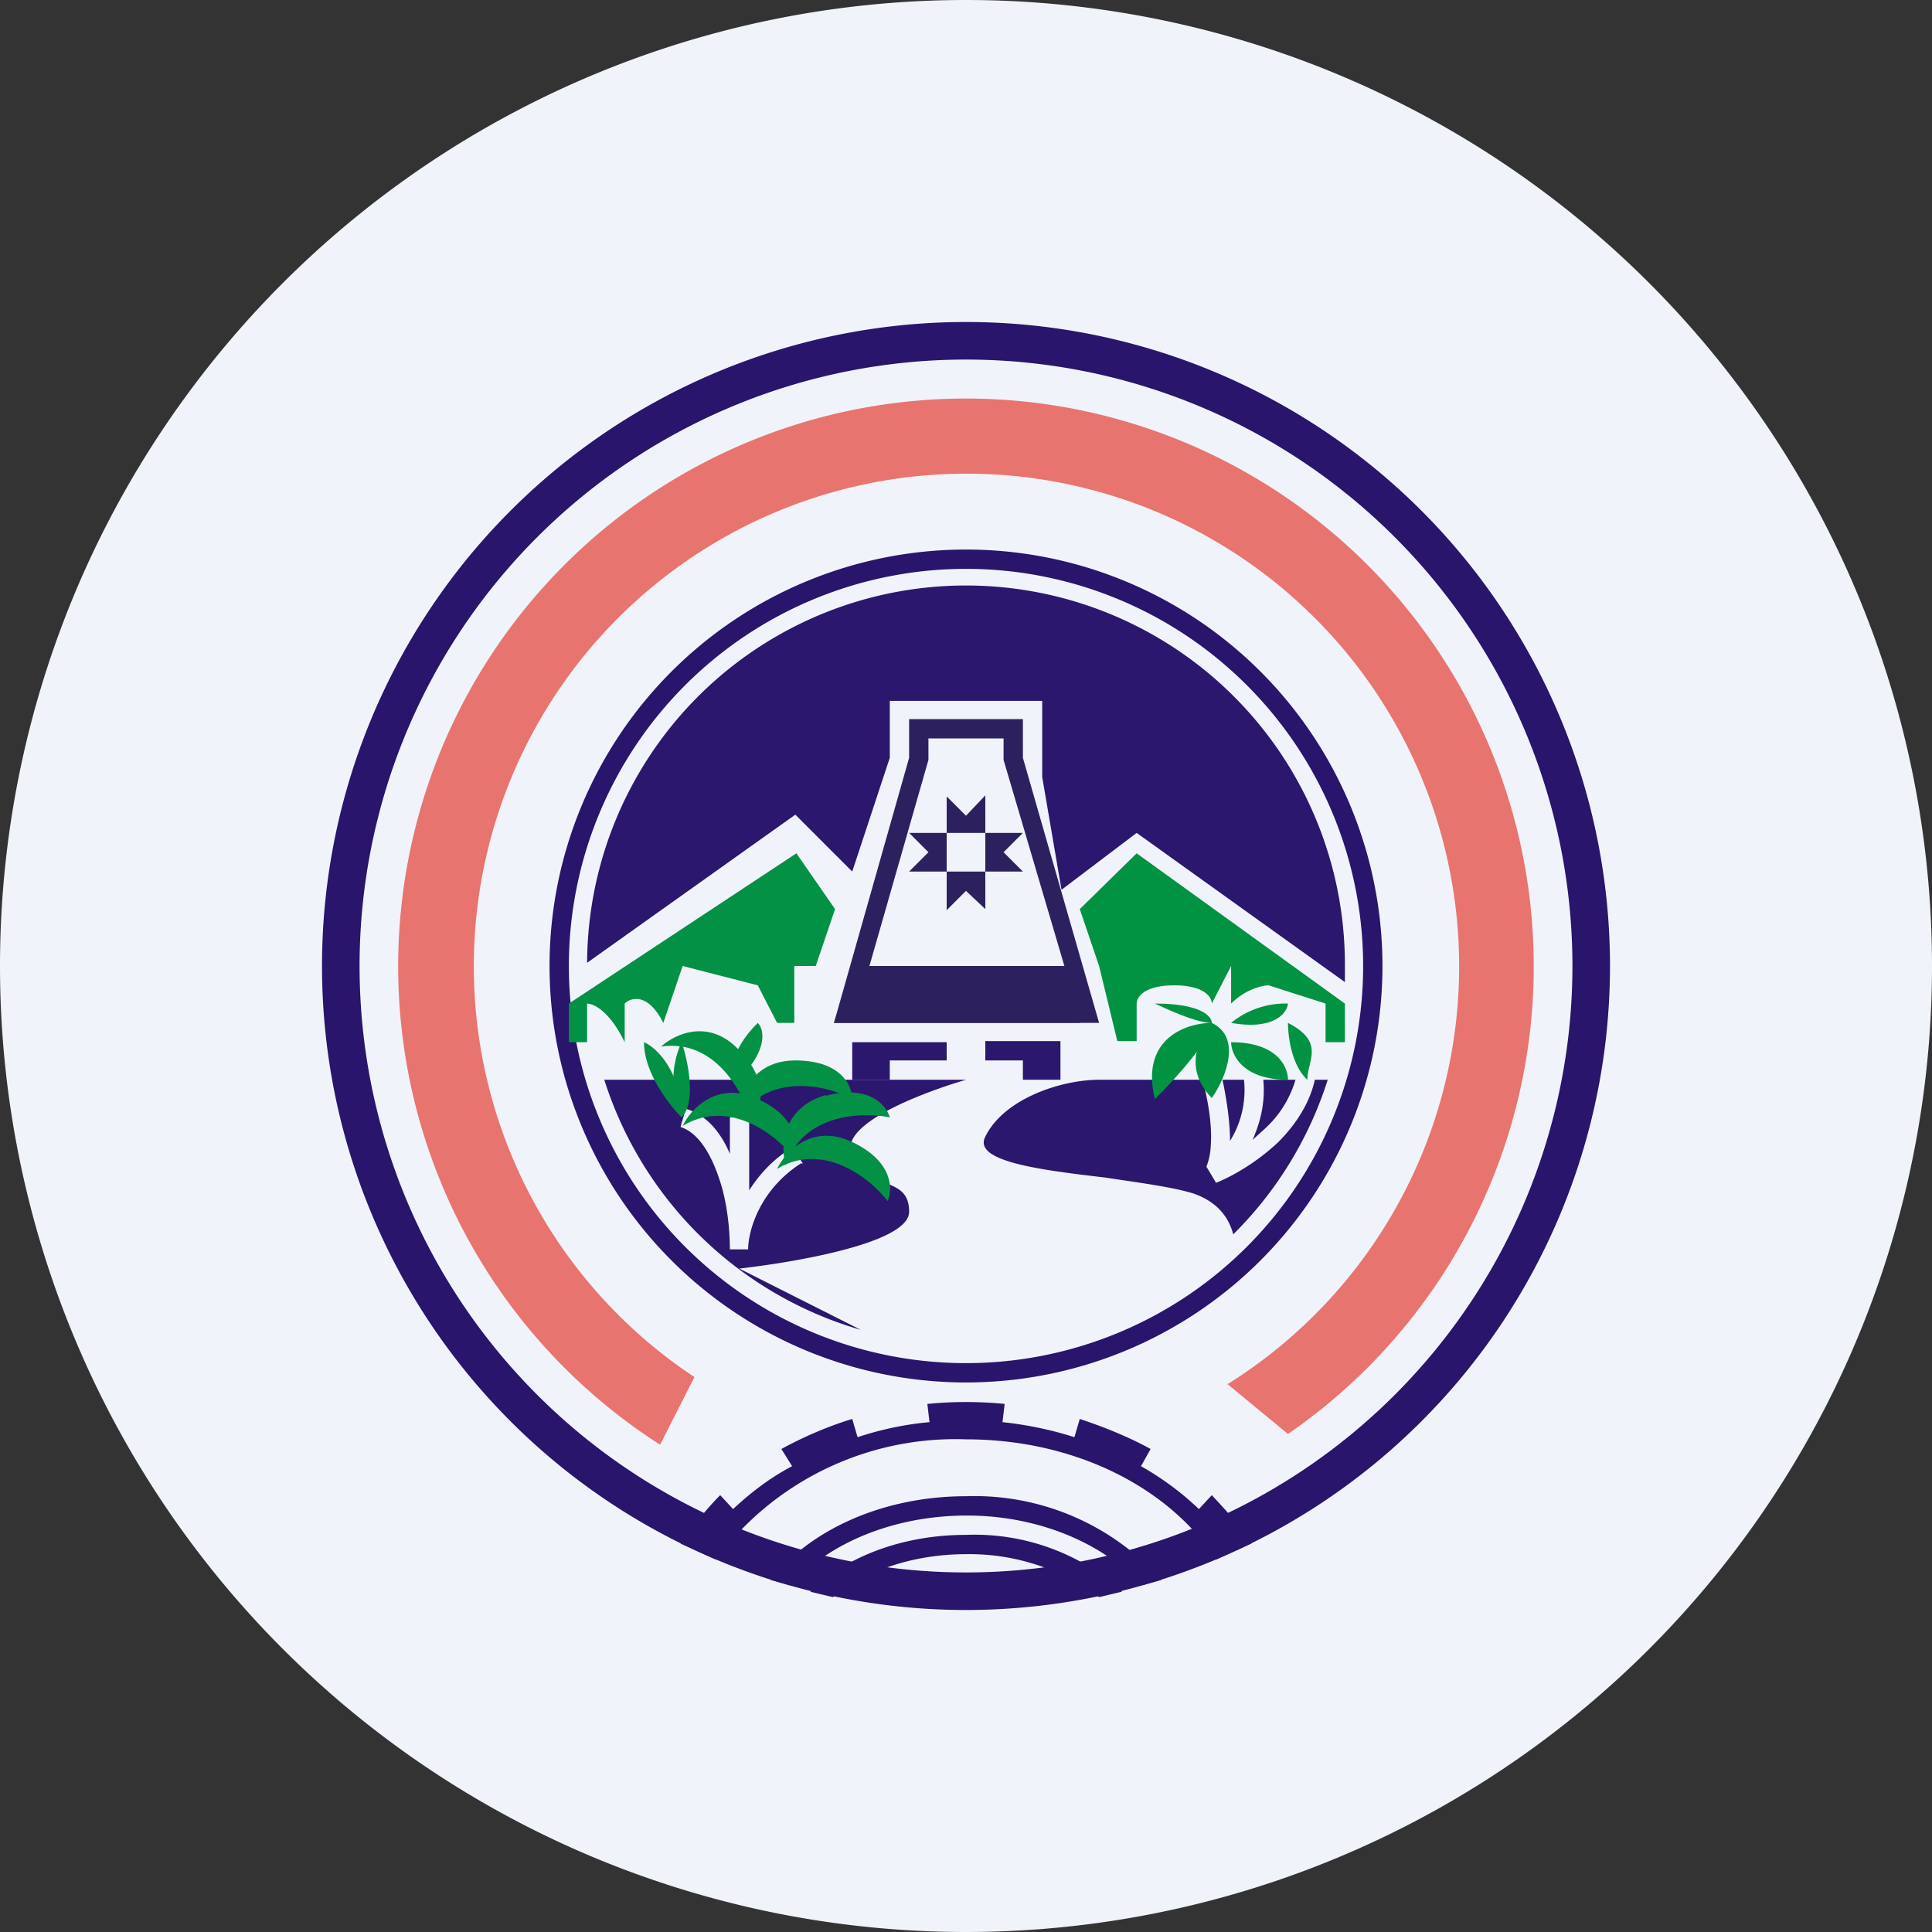 <ns0:svg xmlns:ns0="http://www.w3.org/2000/svg" width="18" height="18" viewBox="0 0 18 18"><ns0:rect x="0" y="0" width="18" height="18" fill="#333333" stroke="none"/><path xmlns="http://www.w3.org/2000/svg" fill="#F0F3FA" d="M9 18a9 9 0 0 1 0 -18a9 9 0 0 1 0 18Z" /><ns0:path d="M6.88 10.06c-.06-.06-.1-.25.18-.53.06.06.1.25-.18.53Z" fill="#039145" /><ns0:path d="M8.47 8.12h.35v-.36h-.35l.18.18-.18.18ZM9.53 8.12h-.35v-.36h.35l-.18.18.18.18ZM8.82 8.47v-.35h.36v.35L9 8.3l-.18.18ZM8.82 7.41v.35h.36v-.35L9 7.6l-.18-.18Z" fill="#2C215E" /><ns0:path fill-rule="evenodd" d="M9 14.65a5.65 5.65 0 1 0 0-11.3 5.65 5.65 0 0 0 0 11.3ZM9 15A6 6 0 1 0 9 3a6 6 0 0 0 0 12Z" fill="#29156C" /><ns0:path d="M11.66 14.38c-.1-.16-.23-.3-.37-.45l-.12.13a2.7 2.7 0 0 0-.54-.4l.09-.16c-.2-.11-.42-.2-.66-.28l-.05.17a3.34 3.34 0 0 0-.67-.14l.02-.17a3.68 3.68 0 0 0-.72 0l.02.17c-.23.02-.46.07-.67.14l-.05-.17c-.23.07-.46.17-.66.28l.1.16c-.21.11-.39.25-.55.4l-.12-.13c-.14.14-.26.3-.37.45l.33.15A2.78 2.78 0 0 1 9 13.41c1.03 0 1.9.46 2.33 1.12l.33-.15Zm-.84.34A2.33 2.33 0 0 0 9 13.94c-.77 0-1.45.31-1.82.78l.18.05c.07-.08.16-.15.25-.22.35-.26.84-.43 1.4-.43.54 0 1.03.17 1.38.43.1.07.18.14.25.22l.18-.05Zm-.37.1A2.06 2.06 0 0 0 9 14.3c-.6 0-1.13.21-1.45.53l.21.05.1-.07c.28-.2.69-.33 1.14-.33a2.02 2.02 0 0 1 1.24.4l.21-.05Z" fill="#29156C" /><ns0:path fill-rule="evenodd" d="M9 12.7a3.7 3.7 0 1 0 0-7.4 3.7 3.7 0 0 0 0 7.4Zm0 .18a3.88 3.88 0 1 0 0-7.76 3.88 3.88 0 0 0 0 7.76Z" fill="#29156C" /><ns0:path fill-rule="evenodd" d="M12.53 9v.15l-1.94-1.39-.7.53-.18-1.05v-.71H8.29v.53l-.35 1.06-.53-.53-1.94 1.38a3.53 3.53 0 0 1 7.06.03Zm-.28 1.06h.12a3.53 3.53 0 0 1-.88 1.44c-.04-.15-.14-.3-.37-.38-.19-.06-.5-.1-.83-.15-.6-.07-1.23-.15-1.11-.38.17-.35.7-.53 1.06-.53h1.05l-.08.02c.07.28.08.47.07.6a.6.6 0 0 1-.04.19l.09.15c.15-.06.38-.19.58-.38.15-.15.29-.35.34-.58Zm-.18 0h-.3c.02.22-.03.4-.1.56l.11-.1a1 1 0 0 0 .29-.46Zm-.48 0h-.2c.05.24.07.43.07.57a.9.9 0 0 0 .13-.57Zm-4.7 1.76 1.13.57a3.54 3.54 0 0 1-2.39-2.33H9c-.41.12-1.2.42-1.06.7.08.17.2.22.31.26.12.05.22.09.22.27 0 .29-1.06.47-1.59.53Zm.57-.98c-.4.26-.49.65-.49.8H6.8c0-.16-.02-.43-.1-.66-.08-.24-.2-.43-.36-.48l.05-.17c.2.06.33.23.41.42v-.34h.18v.68c.09-.14.21-.28.4-.4l.1.15Z" fill="#2B176E" /><ns0:path d="M6.35 10.41C6.24 10.3 6 10 6 9.71c.12.05.35.28.35.7Z" fill="#039145" /><ns0:path d="M6.35 10.41a.84.84 0 0 1 0-.7c.06.17.14.56 0 .7ZM7.41 9.88c-.42 0-.53.36-.53.53.29-.42.83-.3 1.06-.17 0-.12-.1-.36-.53-.36Z" fill="#039145" /><ns0:path d="M6.9 9.8c-.28-.32-.61-.17-.74-.05.5-.07.76.42.83.67.09-.07.2-.3-.09-.63ZM7.94 10.64c-.38-.18-.63.1-.7.25.43-.26.87.09 1.03.3.05-.11.05-.37-.33-.55Z" fill="#039145" /><ns0:path d="M7.7 10.2c-.42.12-.43.49-.38.66.16-.49.72-.5.97-.45-.03-.11-.19-.31-.6-.2Z" fill="#039145" /><ns0:path d="M7.06 10.24c-.38-.18-.63.1-.7.25.43-.26.87.08 1.03.29.05-.1.05-.37-.33-.54Z" fill="#039145" /><ns0:path d="m10.06 8.47.18.53.17.7h.18v-.35c0-.06.07-.17.35-.17.28 0 .35.11.35.17l.18-.35v.35c.14-.14.3-.17.35-.17l.53.17v.36h.18v-.36l-1.94-1.4-.53.52Z" fill="#019342" /><ns0:path d="M7.41 9.53h-.17l-.18-.35-.7-.18-.18.53c-.14-.28-.3-.24-.36-.18v.36c-.14-.29-.29-.36-.35-.36v.36H5.3v-.36l2.12-1.4.36.52-.18.53H7.4v.53Z" fill="#039145" /><ns0:path d="M7.94 9.7v.36h.35v-.18h.53v-.17h-.88ZM9.18 9.7v.18h.35v.18h.35V9.7h-.7Z" fill="#2B176E" /><ns0:path fill-rule="evenodd" d="m8.47 7.06-.7 2.47h2.47l-.71-2.47V6.7H8.47v.35Zm.18-.18v.2L8 9.35h2.02l-.67-2.27v-.2h-.7Z" fill="#2C215E" /><ns0:path d="M10.06 9H7.94l-.17.53h2.29V9Z" fill="#2C215E" /><ns0:path d="M11.43 12.9a4.59 4.59 0 1 0-4.96-.07l-.32.63a5.29 5.29 0 1 1 5.85-.1l-.57-.47Z" fill="#E22115" fill-opacity=".6" /><ns0:path d="M11.3 10.24c-.15-.15-.18-.3-.15-.44-.12.16-.28.33-.39.44-.14-.57.3-.71.53-.71-.14 0-.4-.12-.53-.18.43 0 .53.12.53.18.29.14.12.53 0 .7ZM11.47 9.53a.8.8 0 0 1 .53-.18c-.01.09-.13.25-.53.18ZM12.18 10.06c0-.18.17-.35-.18-.53 0 .12.03.39.18.53Z" fill="#019342" /><ns0:path d="M12 10.06c0-.12-.1-.35-.53-.35 0 .11.1.35.53.35Z" fill="#019342" /></ns0:svg>